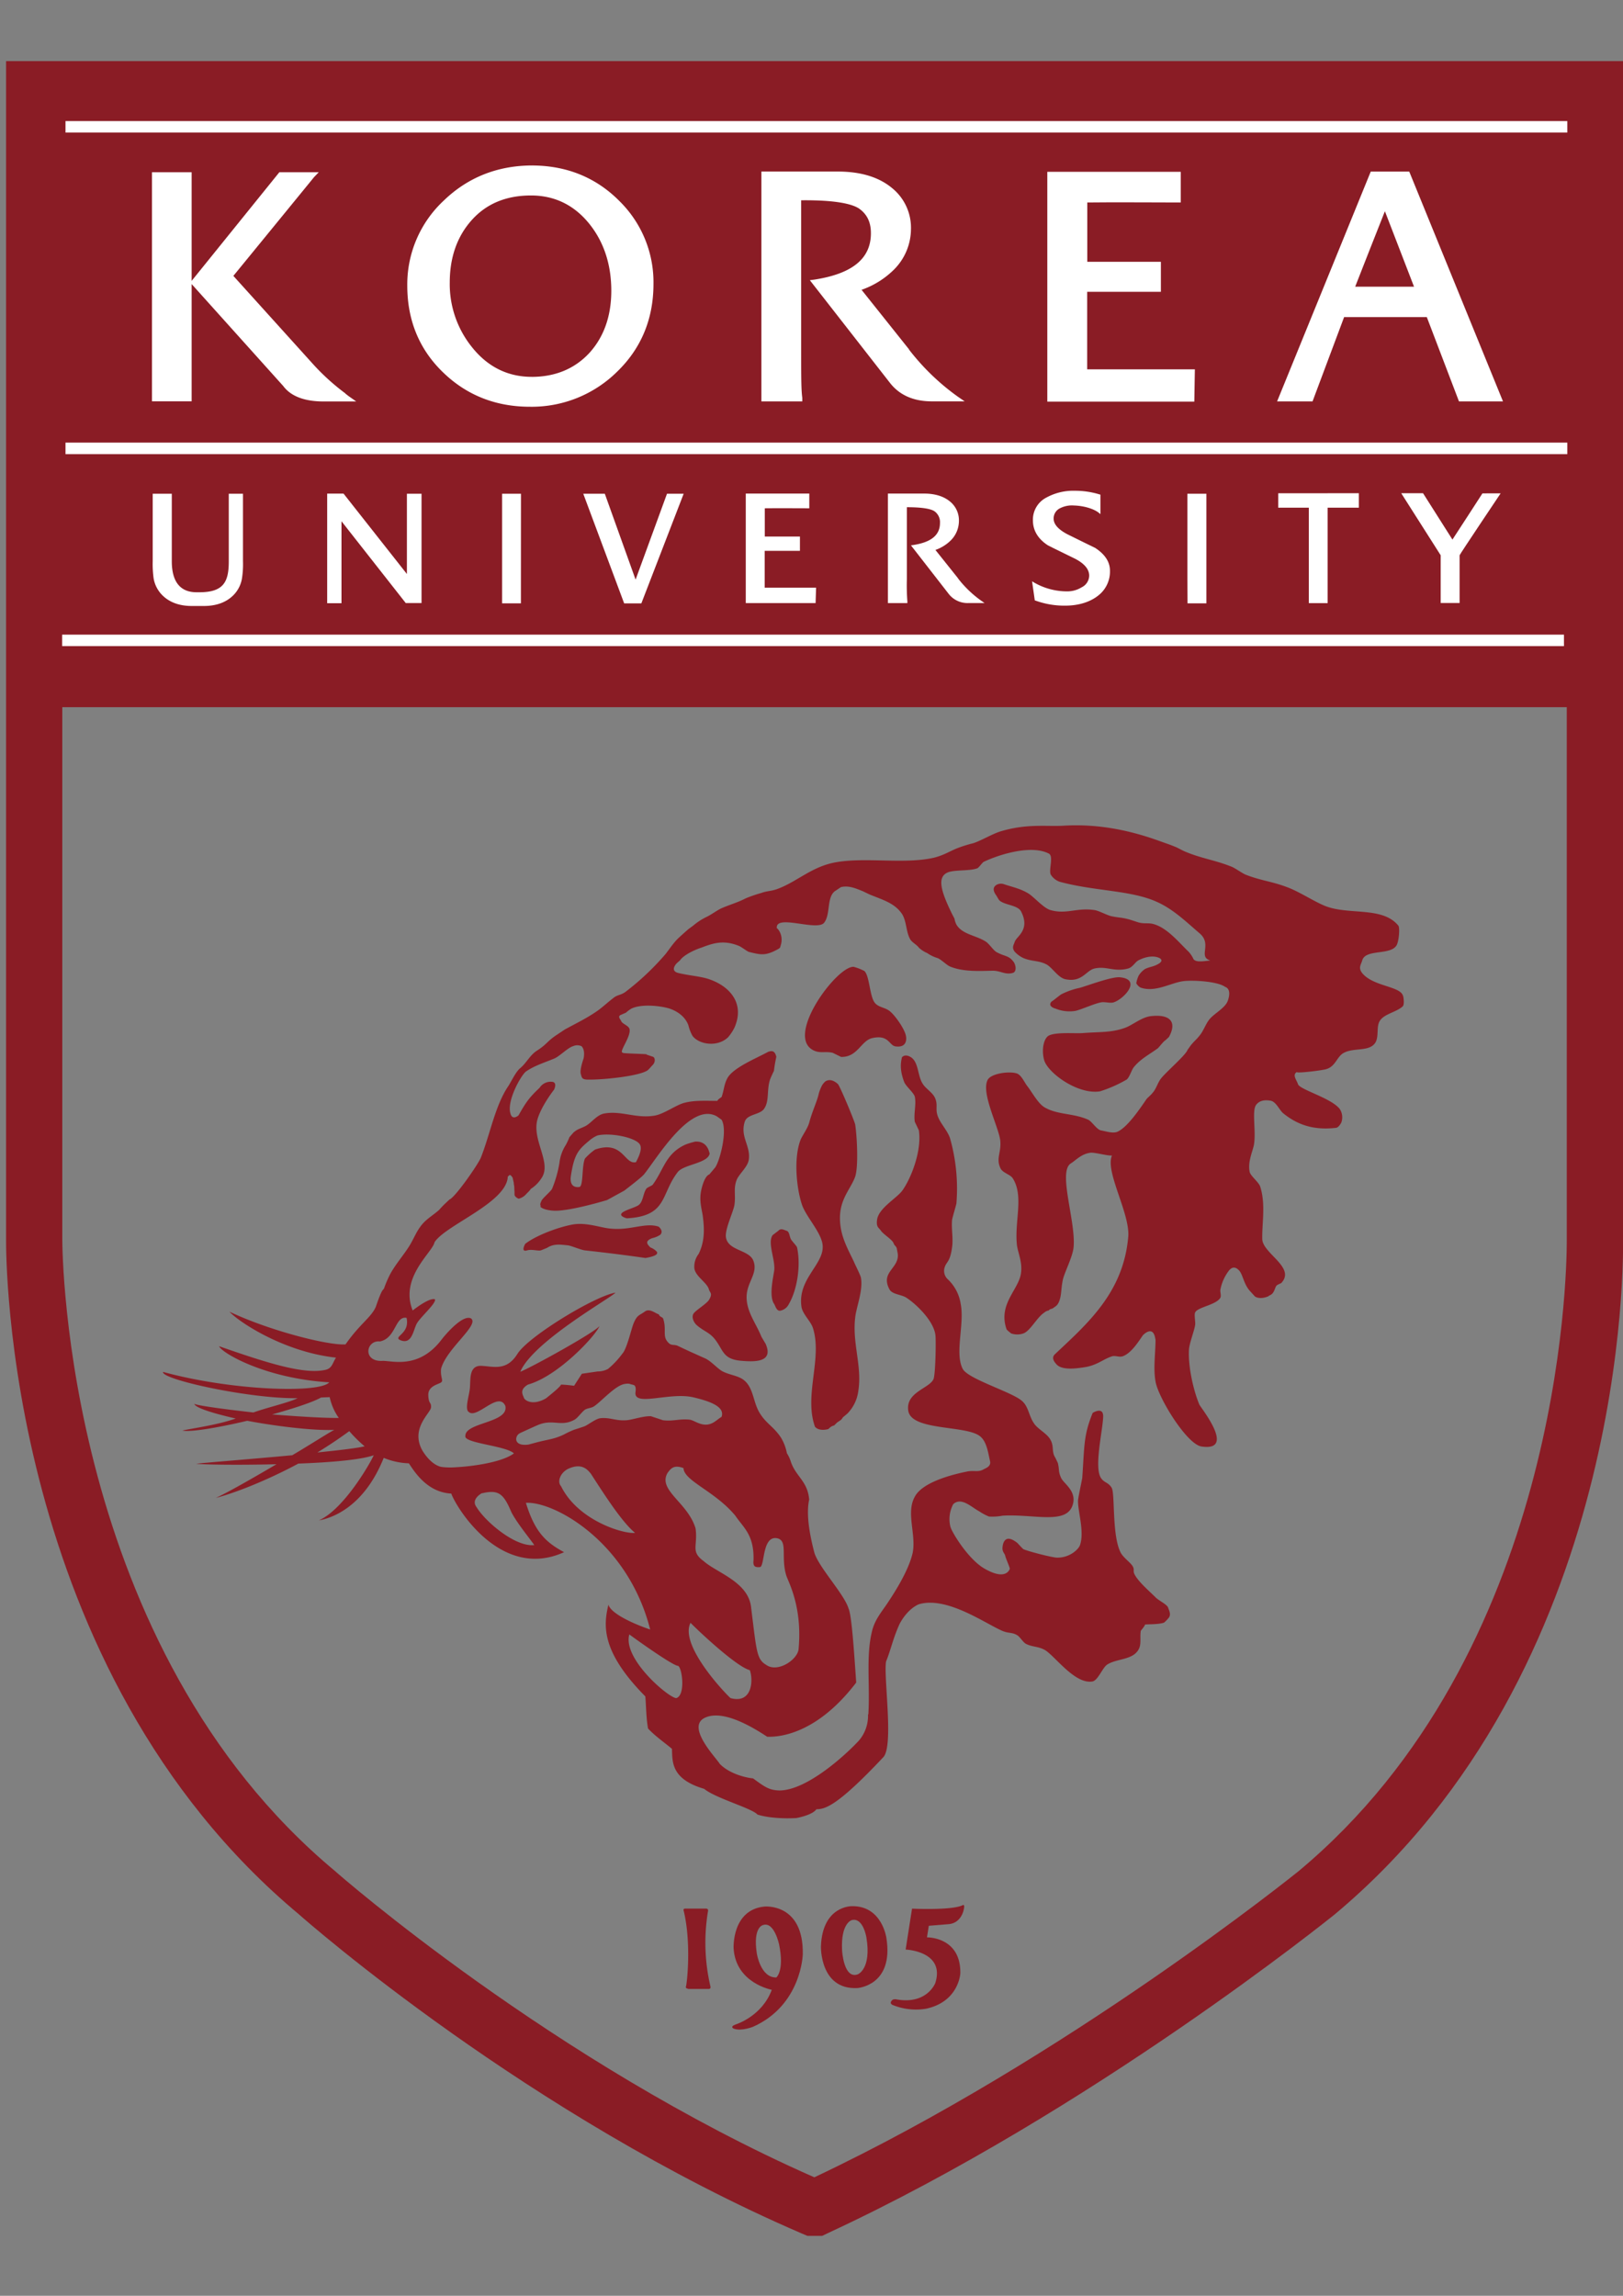 <svg id="Layer_1" data-name="Layer 1" xmlns="http://www.w3.org/2000/svg" viewBox="0 0 595.28 841.89"><rect x="0" y="0" width="595.28" height="841.89" fill="#808080" stroke="none"/><defs><style>.cls-1{fill:#8a1c25;}.cls-2{fill:#fff;}</style></defs><path class="cls-1" d="M595.29,453.93V22.41H2.23V454.16c-.06,6.3-.43,158,107.59,248l-.23-.19c3.39,3,84.18,73.85,184.57,117.11l2,.84h5.38l2.08-1c96.64-44.82,184.75-116,185.66-116.68C597.44,612.14,595.43,460.36,595.29,453.93Zm-20.63,1.15c0,12.75-2.28,151.11-98.47,231.18-.8.61-84.71,68.35-177.51,112.18-95.63-42.09-174.66-111.28-175.46-112l-.22-.2C24,603.85,22.85,459.68,22.85,454.4V259.34H574.66V455.08Z"/><polygon class="cls-2" points="24.02 44.4 24.02 48.61 574.86 48.61 574.86 44.4 24.02 44.4 24.02 44.4"/><polygon class="cls-2" points="24.02 162.31 24.02 166.54 574.86 166.54 574.86 162.31 24.02 162.31 24.02 162.31"/><polygon class="cls-2" points="22.79 232.73 22.79 236.94 573.63 236.94 573.63 232.73 22.79 232.73 22.79 232.73"/><path class="cls-1" d="M252.32,729.37h7.58c1,0,.65-1,.65-1a70.41,70.41,0,0,1-.88-27.47s.31-1-.78-1H251.4c-1,0-.64.78-.64.78,2.55,10.47,1.56,23.74.9,27.56,0,0-.47,1,.66,1Z"/><path class="cls-1" d="M280.41,699.15c-12.07,1.17-11.34,15.3-11.34,15.3.76,12.81,14,15.23,14,15.23-3.62,9.82-13.31,12.73-13.31,12.73-2.28.88-.59,1.54-.59,1.54,2.87,1,7.1-.74,7.1-.74,17.7-7.94,18.17-26.5,18.17-26.5.37-18.93-14-17.56-14-17.56m4.31,26c-5.79.19-7.17-8.8-7.17-8.8-1.5-9.88,2.34-10.43,2.34-10.43,4.07-1.3,5.83,7.12,5.83,7.12,2,9.67-1,12.11-1,12.11Z"/><path class="cls-1" d="M325.1,710.61s-1.6-11.75-12.6-11.6c0,0-10.88-.29-11.4,14.8,0,0-.41,15.91,13.35,15.23,0,0,13.49-.84,10.65-18.43M314.63,724c-5.19,1.91-5.77-8.72-5.77-8.72-.55-10.16,3.58-11.17,3.58-11.17,4.18-1.05,5.35,6.43,5.35,6.43,1.89,11.55-3.16,13.46-3.16,13.46Z"/><path class="cls-1" d="M328.33,733.11c11.64,2.3,14.72-5.93,14.72-5.93,3.69-11.69-10.88-12.26-10.88-12.26l2.34-15s14.63.7,18.58-1.27c0,0,.9-.62.39,1.6,0,0-.82,5-5.61,5.36l-7.2.59-.68,4.25s12.46-.26,12.23,13.18c0,0-.47,10.41-12.62,13a22.73,22.73,0,0,1-12.28-1.42s-1-.49-.45-1.27a1.36,1.36,0,0,1,1.46-.76Z"/><path class="cls-1" d="M285.46,451.36c.92-1.1,2.11-.32,3.1,0s1,2.1,1.5,3c.28.66,2.11,2.49,2.28,3.06,1.47,6.78,0,15.65-3,20.78a4.41,4.41,0,0,1-3.25,2.46c-1.27.11-1.7-1.76-2.13-2.46-1.95-2.73-.47-9.2,0-12.24.51-3.9-2.55-10.16-.6-13,0,0,2.1-1.63,2.14-1.63Z"/><path class="cls-1" d="M193.42,458.51c1.64-.49,4,.33,5,0l2.21-.9c2.55-1.67,5.1-1.17,7.68-.93,1.3.17,5.14,1.83,6.41,1.87,2.05.23,11.72,1.27,22,2.77-.1,0,5.48-.76,4.08-2.3.87,1-.16-.82-2.25-1.56l-.74-.78c.1-.08-1.77-1.54,1.54-2.67a8.39,8.39,0,0,0,2.85-1.23c1.33-1.42-.62-2.95-.62-2.95-4.86-1.65-10.32,1.47-17.63.71-3.62-.28-8.73-2.36-13.8-1.52-5.54,1-13.65,4.09-17.51,7.11,0,0-1.85,3.22.74,2.38Z"/><path class="cls-1" d="M255,418.64c5-.31,5.19,4.86,5.3,4.31-.56,3.7-9.59,4-11.75,6.9-6.32,8.21-3.67,16.07-18.62,16.92,0,0-3-.7-1.85-1.93.95-1,4.56-1.95,5.9-2.76,1.93-1.12,1.78-4.22,3.06-6.13.26-.48,1.93-1.07,2.34-1.48,4.18-5.67,4.68-11.4,12.07-14.76a28.4,28.4,0,0,1,3.55-1.07Z"/><path class="cls-1" d="M302.81,396.51c1.7-1,3.38,0,4.49,1,.66.47,6.12,13.57,6.37,14.87.7,4.76,1.23,15.74-.06,19.25-1.83,4.91-6.37,8.69-5.4,17.41.55,5.12,2.81,9.1,4.94,13.55.27.74,2.51,5.1,2.63,6,.82,4.7-1.72,10.76-2.11,14.54-1.15,9.44,2.62,18,1.13,27a14.37,14.37,0,0,1-4,8.24l-1.7,1.43c-.45,1-1.32,1.26-2.16,1.93l-1,1c-1.61.37-1.77,1.32-2.41,1.4-4,.88-4.88-1.46-4.62-.93-4.1-11.53,2.78-25-.74-36.19-.82-2.57-3.83-5.11-4.22-7.85-1.42-10,7.94-15.27,7.8-22,0-4.81-6.31-11-7.72-15.73-1.79-5.56-3-16.16-.54-23.08.56-1.68,2.75-4.49,3.33-6.73,1.15-4.31,2.94-7.87,3.53-10.74a16.17,16.17,0,0,1,1.23-3,7,7,0,0,1,1.3-1.45Z"/><path class="cls-1" d="M422.11,372.63c6.76-.78,9.79,1.89,6.63,7.64l-1.33,1.25c-.54.2-2.34,2.54-2.71,2.87-3.27,2.4-6.35,3.88-8.83,6.94-.84,1-1.54,3.64-2.61,4.54a47.93,47.93,0,0,1-9.79,4.33c-8.17,1.32-19.3-6.84-20.53-11.56-1.05-4,0-8,1.76-8.89,2.76-1.39,10-.67,12.53-.92,6.3-.47,10.26-.14,15.09-1.81,2.93-.94,6.28-4,9.79-4.39Z"/><path class="cls-1" d="M387.27,369.92a13.49,13.49,0,0,0,7.29.76c2.4-.62,6.92-2.67,9.18-3.08,1.37-.33,3.3.37,4.64,0,3.73-1.13,10.61-8.42,2.38-9.22-3-.29-11.91,3.08-14.68,3.86a27.43,27.43,0,0,0-6.82,2.38c-.61.35-3.8,3-3.43,2.53,0,0-2.11,1.74,1.44,2.77Z"/><path class="cls-1" d="M328.47,383.72c-2.42-.33-2.42-4.38-8.46-3.06-4.23.88-5.38,7.08-11.52,6.92l-3.06-1.5c-2.69-.64-4.57.28-6.94-.85-10.82-5.07,8.4-31,14.6-30.69a19.84,19.84,0,0,1,3.92,1.52c1.91,1.68,1.91,8.93,3.74,11.54,1.4,1.85,3.55,1.7,5.44,3.08s5.65,6.59,6.1,9.26c0,0,1,4.43-3.82,3.78Z"/><path class="cls-1" d="M428.41,593.52c.13-.14.13-.16,0,0Z"/><path class="cls-1" d="M428.41,593.52l0,0h0s0,0,0,0Z"/><path class="cls-1" d="M514.6,365.2s0,.08,0,.14,0,0,0,0a1.84,1.84,0,0,1-.06-.18Z"/><path class="cls-1" d="M417.64,357.89a2.71,2.71,0,0,0,.18-.41c-.21.43-.25.49-.18.41Z"/><path class="cls-1" d="M370.93,489s-.13,0-.17,0c.17.1.19.1.17,0Z"/><path class="cls-1" d="M281.86,385.65c-4.18,2.34-13.3,5.93-15.21,10-1.09,2.14-1.09,4-1.95,6.55-.1.27-1.25.72-1.6,1.5-4.46,0-8.38-.29-12.26.76-3,.84-7.37,4.07-10.71,4.64-6.84,1.17-12.08-1.87-18.44-.78-2.88.51-4.7,3.45-7,4.64-2,1-2.82,1-4.38,2.38L208.86,417a24,24,0,0,1-1.36,2.91,15.17,15.17,0,0,0-2.3,6.47,43.21,43.21,0,0,1-2.73,9.61c-.55,1-3.45,3.38-3.88,4.35-.2.66-.84,1.31,0,2.3-1-1.09-.78,1.07,4.74,1.35,6.1.13,19.34-3.92,19.34-3.92L229,436.6c1.25-1,6.18-4.7,7.25-6,4.64-5.73,17-26.69,26.69-21.21l1.72,1.23c2.3,3.88-.59,14.93-2.32,17.47l-2.18,2.59c-1.74.55-2.93,5-3.18,7.08-.41,3.33.56,6.31.78,8.15.52,4,.93,9-1.52,13.92a7.6,7.6,0,0,0-1.56,5.32c.45,3,4.72,5.22,5.34,7.72.39,1.25,1.48,1.46,0,3.84-.8,1.29-4.31,3.49-5.34,4.62-1.39,1.4-.2,3.61.74,4.5,2.67,2.4,4.85,2.71,6.92,5.46,2.94,3.78,2.75,7.06,9.24,7.7,5.09.45,12.28.74,9.24-6.18l-1.54-2.59c-1.79-4.52-5-8.56-5.4-13.51-.58-6.28,4.5-9.48,2.36-14.58-1.72-3.9-9.38-3.47-10-8.54-.33-2.83,2.55-8.83,3.1-11.52.6-3.69-.39-6,.78-9.19.78-2.28,4.13-4.83,4.52-7.64.72-5.09-3.22-8.29-1.5-13.84.84-2.85,5.32-2.52,7-4.64,2.13-2.85,1-6.77,2.26-10.78.12-.45,1.23-2.85,1.46-3.26a50.6,50.6,0,0,1,.88-5.15c-.66-3.1-2.61-1.83-2.86-1.93m-48.63,40.54c-4.31,1-4.7-8.19-15-4.62a22,22,0,0,0-3.7,3.29c-1.21,2.73-.55,9.73-1.93,10.39,0,0-4,1-3.22-4.09,1.23-8.07,2.79-9.59,6.88-13a11.08,11.08,0,0,1,2.87-1.77c4.89-1.11,13.88.76,15.5,3.24,1.4,2.06-1.56,6.62-1.35,6.55Z"/><path class="cls-1" d="M514.62,365.34c-.72-3.76-10.9-3.47-15-8.5-1.54-2-.41-3.1,0-4.6,1.15-4.37,10.5-1.76,12.65-5.66.88-1.65,1.19-6.47.62-7.13-5.83-7.16-18.17-3.76-26.88-7.23-4.21-1.72-9.42-5.21-13.84-6.85-5.54-2.14-9.81-2.45-15.35-4.64-1.28-.54-3.72-2.34-5.05-2.88-6.16-2.48-11.05-3-17.19-5.6-.72-.27-2.58-1.34-3.41-1.67-2.46-1-3.22-1.21-5.83-2.15-9.52-3.45-21.59-6.49-35.37-5.63-6,.33-13-.78-22.28,1.87-3.22.8-7.7,3.59-10.71,4.54a48.45,48.45,0,0,0-5.9,1.85c-2.67,1.06-5.05,2.65-8.72,3.51-10.53,2.36-24.64-.23-35.34,1.56-9.3,1.48-14.65,7.33-22.27,10-2.34.76-3.31.53-5.59,1.35a50.91,50.91,0,0,0-5.56,1.91c-3.2,1.64-5.28,2.11-8.87,3.63-1.79.8-3.92,2.47-5.69,3.27a23.72,23.72,0,0,0-4.84,3.18l-1.73,1.27s-3.75,3.29-4.23,3.86c-1.49,1.56-2.91,3.72-4.2,5.34a96.56,96.56,0,0,1-14.64,13.8c-1.77,1.27-3,1-4.56,2.34-1.83,1.4-3.45,2.91-5.2,4.23-4,2.89-8.06,4.8-12.5,7.23l-2.85,1.9c-3.76,2.47-3.6,3.47-7.48,5.92-2.56,1.74-3.65,4.35-6,6.34-1.54,1.19-3.33,4.95-4.35,6.55-4.83,7.06-6.63,17.49-10.08,26.24-1,2.5-9.43,14.6-11.5,15.36l-1.54,1.45a32,32,0,0,0-2.28,2.39c-2.48,2.19-5,3.47-6.9,6.16-1.56,2.09-2.48,4.53-3.9,6.85-2.2,3.62-5.83,7.62-7.66,11.56a43.31,43.31,0,0,0-1.78,4.31c-.21.21-.35.45-.41.45-.93,1.2-2.55,6.16-2.55,6.16-1.7,3.95-5.77,6.16-11.13,13.82-6.26.45-27.88-5-42.58-12,3.31,3.66,19.79,14.74,39.09,16.86-1.27,1.89-1.37,3.82-3.69,4.43-7.74,1.89-21.15-2.32-39.2-8.62,1,2.5,16.94,11.82,40.41,13.24C117.27,511,85,510,59.82,503.1c-1,2.65,31.5,9.88,49.34,9.63-3.06,1.56-11.09,3.39-16.24,5.24-8.13-.91-19.46-2.32-21.66-3.14.51,1.64,8.54,3.84,15.19,5.35-6.38,2.3-15.89,3.62-19.54,4.4,2.69.7,13-1,23.77-3.57,9.47,1.82,24,3.71,31.93,3.34-2,1-9.51,5.83-15.42,9.3C92,535.07,75.55,536.34,72,536.77c2,.31,15.27.54,29.42.17C92.8,542,83.6,547.29,79.14,549.3c6.59-1.67,18.3-6.16,30.29-12.59,11.88-.43,23-1.39,27.65-3.06-1.56,3.47-11.19,20-20.12,23.88,3.86-.64,16.26-4.13,23.78-22.91a26.87,26.87,0,0,0,9.23,2c2,3,6.66,10.64,15.55,11.09,1.8,5.13,18.23,32,41.37,21.49-6.7-3.61-10.72-7.39-14-18.09,10.27-.65,37.43,14.25,45.58,46.45-6.42-2.18-14.45-5.9-15.31-9.12-1.77,7.45-2.92,17,13.53,33.65.32,3.53.28,7.78,1,11.78,2.71,2.86,5.85,5,8.77,7.44.2,4.66-.45,11.08,11.82,14.68,4.17,3.45,17.56,7.12,19.53,9.42,4,1.29,9.92,1.54,14.25,1.29,0,0,5.81-1,7.37-3.22,2.89-.14,6.86-.25,24.64-19.2,3.73-4.45,0-29,.9-34.94,1.76-4.31,2.5-8.31,4.89-13.63,0,0,2.42-5.24,7-7.35a6.62,6.62,0,0,1,.94-.27c10.24-2.3,23.61,7.29,29.91,10,2.3.94,3.51.43,5.38,1.56.88.47,2.16,2.57,3.1,3.1,2.26,1.25,4.42.9,6.94,2.26,3.68,2.05,11.13,12.83,17.64,11.58,2-.48,3.63-5.09,5.36-6.2,3-1.87,7.26-1.71,10-3.8,3.07-2.47,1.8-5.2,2.27-8.5,0-.14,1.46-1.71,1.58-2.36,1.5-.15,4.85,0,6.94-.68a11.38,11.38,0,0,0,1.52-1.52c1.32-1.37.35-2.85,0-4s-3.61-2.69-4.6-3.76c-2.29-2.3-6.26-5.64-7.71-8.44-.72-1.39.16-1.7-.81-3.16s-3.71-3.24-4.51-5.3c-3-6.59-1.79-21.29-3.1-23.34s-2.71-1.72-3.92-3.57c-2.55-4,.61-17.08.82-22.28.22-4.15-3.84-1.56-3.84-1.56-3.37,8.3-3,12-3.82,23.84-.15,1-1.56,7.37-1.56,8.48,0,4.14,2.38,11.19.74,16.13-.54,1.63-3.88,4.73-8.44,4.62-1.72,0-10.33-2.23-12.28-3.07-.37-.19-2.19-2.28-2.32-2.35-4.29-3.38-5.19-.2-5.38,1.5s.58,2.12.95,3.1c.14,1,1.89,4.66,1.7,5s-1.56,4.42-9.55-.31c-6-3.63-12-13.67-12.27-15.39a11.65,11.65,0,0,1,1.09-8.09c3-2.71,6.57,1.06,9.58,2.67a18.59,18.59,0,0,0,3.53,1.88,20,20,0,0,0,5-.32c11.68-.68,23.76,3.55,25.79-4.27,1.31-4.93-3.51-7.58-4.35-9.61-1.11-2.49-.54-2.65-1.17-5.4-.11-.21-.91-2-1.09-2.22-1.21-2.05-.33-3.84-1.52-6.12-1.21-2.5-4.68-4-6.12-6.18-2-2.83-2-6.38-4.66-8.46-3.92-3.22-19.67-7.92-21.52-11.58-3-5.79.72-16.46-.73-23.75A15.71,15.71,0,0,0,347.5,469a4.17,4.17,0,0,1-1.11-3.94c.68-2.57,2-1.87,2.8-7.6.49-3.14-.27-6.69,0-10,0-.53,1.52-5.56,1.6-6.15a67.63,67.63,0,0,0-2.3-23.76c-.91-3-3.72-5.62-4.62-8.5-.82-2.4.14-3.8-.82-6.18-.78-2.11-3.45-3.57-4.54-5.32-2.07-3-1.46-8.25-4.64-10-2.34-1.3-3.18.51-3,0-.76,2.81-.62,5.56.76,9.21.58,1.56,3.43,3.84,3.9,5.4.6,2.82-.47,6.27,0,9.22l1.48,3.1c1.17,7.7-3,17.95-6.14,22.22-2.2,2.87-8.81,6.5-9.2,10.77-.33,2.65.76,2.76,1.44,3.86,1,1.4,4.17,3.25,4.64,4.58.37,1,.76.82,1.15,1.81l.39,2.09c.53,5.38-6.47,6.59-3.06,13,1,1.87,4.25,1.87,6.1,3,3.49,2.22,10.12,8.44,10.76,13.78.28,2.34,0,14.72-.72,16.19-1.58,3.41-10.23,4.75-9.24,11.52,1.09,7.39,20.57,5.32,26.07,9.2,2.61,1.81,3.14,5.77,3.92,9.3.46,1.91-1.47,2.55-2.32,3-2.05,1.21-3.55.28-6.15.84-6.35,1.27-16.47,4.13-19.12,9.22-3.32,5.87.6,13.94-.8,20.67-1.42,6.12-6,13.55-9.32,18.5-2,3-4.62,6-5.58,10.2-2.26,9.06-.68,19.78-1.34,30.41l-.12.1a13.92,13.92,0,0,1-3.33,9.53c-4.23,4.62-18.83,18.31-29.21,18.31-3.84-.12-5.42-1.37-9.63-4.43-2.65-.23-8.73-1.7-12.24-5.36-1.11-2-12.56-13.57-5.36-16.9,6.78-3.12,17.74,3.68,22.81,7,2.08,0,16.9.74,32.63-19.89-.76-10.8-1.63-24.64-2.82-27.16-1.62-5.3-10.57-14.66-12.48-20.27-1.19-4.56-3.33-13.47-1.95-19.65-.58-6.89-4.95-8.43-6.76-14a12.25,12.25,0,0,0-1.41-3,17.48,17.48,0,0,0-2.14-5.67c-2.75-4.19-5.42-5.09-7.9-9.18s-2.16-9.52-6.16-12.28c-2.24-1.47-5.19-1.64-7.68-3.05-1.79-1.09-4.06-3.7-6.14-4.62-2.42-1.07-3.1-1.4-5.56-2.49-1.19-.57-3.37-1.56-4.44-2.09s-2.17-.1-3.08-.82c-2.95-2.53-.82-4.81-2.3-9.18-.12-.53-1.29-.56-1.56-1.54-1.23-.33-3.36-2.28-5.05-1.11-2.3,1.68-2.93,1.19-4.35,4.72-.84,2.3-2.4,9.12-4,10.8A30.72,30.72,0,0,1,223,502a8.07,8.07,0,0,1-3.84.93l-5.75.84-2.85,4.41s-3.14-.43-4.78-.43c-.48,1.07-4.27,4-5.47,5-4.86,2.85-7.84.84-8.17-.2s-1.78-2.86,1.5-4.81c11.27-3.16,25.09-18.23,26.24-21.49-1.44,2.19-24.74,15.07-29.05,16.79,4.62-11,33.2-27.08,34.92-29-7.31,1.09-31.64,15.81-35.89,22.32-4,6.53-8.78,4.72-13.26,4.51s-4,4.56-4.21,7.42c0,2.81-2.21,8.52-.39,9.54,3,2.55,10.86-7.86,13.35-2.26,1.35,6.25-14.78,6-14.66,11-.76,2.67,14.92,3.57,17.8,6.41-5,3.69-17.37,4.88-21,5.05a25.88,25.88,0,0,1-5.54-.09c-2-.34-4.72-2.21-7.06-6.07-4.48-8.11,3.08-13.68,3.2-15.77s-.86-1-1-4.43,3.69-4,4.68-4.71-.29-1.7,0-5c2-7.47,14.16-16.07,11-18.47-2.81-1.5-8.72,5-11,8-8.4,10.8-18.17,7.41-21.48,7.56-7.39.39-6.1-7.7-.92-7.13,5.95-1.23,5.5-9.46,9.75-8.64,1.36,6-5.32,6.88-2.2,8.21,4.25,1.69,4.66-3.88,6-6.22s7.27-7.49,6.59-8.81c-1.75-.59-6.16,2.55-8.15,4.11-4.89-12.13,7.37-21.39,8-25,4-6.34,26.48-14.47,26.89-24.1l.62-.55s.41-.25,1.09.88H188c.14.57.26,1.21.43,1.87a10.49,10.49,0,0,1,0,1.5l.1-.95c.18,1.52.1,2.81.18,2.49v1.45c.21.89,1.34,1.34,1.52,1.42a5.32,5.32,0,0,0,2.88-1.83c.18-.18,1.5-1.43,1.5-1.72a12.74,12.74,0,0,0,4-4c3.88-5.63-3.57-13.86-1.5-21.46,1.42-5.05,6.12-11,6.12-11,1.27-2.9-.74-2.86-.74-2.86a4.84,4.84,0,0,0-4.6,2.22c-3.8,3.57-5,5.3-7.7,10.08,0,0-2.32,2.1-3-.78-1.34-4.76,4.06-14.12,5.74-15.31,3.17-2.16,6.39-3.1,10.33-4.73,2-.82,5-4,6.94-4.55a3.75,3.75,0,0,1,3.06,0s1.48,1.08.78,4.55c0,0-1.52,4.17-1,5.71.33,1,.21,2,2.53,2,5.52.11,17.86-1.19,21.48-3.12.8-.33,1.62-1.54,2.34-2.24,1.15-1.17.86-2.87,0-3.05l-2.34-.79c1.8-.24-10.41-.34-8.44-.71-2.16.37,2.87-5.67,2.3-8.56-.25-1.34-2.65-1.91-3.08-3-.25-.7-1.54-1.71,0-2.32l1.76-.76a11.83,11.83,0,0,1,2.06-1.52c3.88-1.81,10.82-.93,13.83,0,.33.14,5.3,1.52,7,6.14a15.85,15.85,0,0,0,1.5,3.88c2.34,3.16,9.1,4.31,13.06.53a17.15,17.15,0,0,0,2.36-3.57c3.92-9-1.91-15.21-9.3-17.72-3-1.07-7.78-1.37-11.5-2.34-2.62-.74-1-2.94-.3-3.59l1.12-1c1.46-2.15,6-4.08,7.7-4.6,4.07-1.54,8.05-3.06,13.82-.72.86.29,3.1,2.06,3.76,2.24,4.37,1.09,6,1.42,10.06-.7,1.62-.8,1.37-1,1.52-1.49,1.43-4.11-1.42-6.86-1.34-6.41-.84-5.54,15,1.29,17.41-2.2,2.32-3.16.82-9.17,3.88-11.49.33-.19,2.14-1.46,2.3-1.5,2.94-.64,5.51.57,7.87,1.5l2.48,1.19c5,2.07,9.3,3.18,12,7.24,1.68,2.69,1.4,6.55,3,9.28.7,1.15,2.34,1.89,3.18,3.06a10.53,10.53,0,0,0,3,1.93,13.31,13.31,0,0,0,3.84,1.85c1.35.53,3.3,2.59,4.62,3.12,4.68,1.91,10.3,1.64,15.35,1.52,3-.12,4.81,1.64,7.66.78,1.48-.49,1.05-3.08.13-4.17-1.81-2.34-3.23-1.78-6.27-3.51-1.17-.74-2.67-3.1-3.86-3.8-3.49-2.27-8.58-2.6-10.71-6.18a7.41,7.41,0,0,1-.74-2.23l-.86-1.65c-4.23-8.6-5.61-13.71-1.5-15.33,2.54-1,8.09-.41,10.82-1.52.59-.35,1.78-2.08,2.25-2.32,6.1-2.9,17.56-6.28,23.84-3.06,1.91.88,0,5.77.72,7.66a6.31,6.31,0,0,0,3.41,2.73c13.2,3.55,26.36,3,36,7.55,5.79,2.71,10.18,7,15.4,11.48,4.45,4-.84,8.46,3.76,9.79-3.17.41-5.82.76-6.35-.86a11.2,11.2,0,0,0-1.54-2.26c-3.45-3.28-7.47-8.33-12.26-10-2.48-.9-3.57-.14-6.2-.82l-3.08-1c-3.34-.93-3.59-.6-6.85-1.28-1.44-.28-4.74-2.07-6.18-2.24-6.53-1-10.21,1.67-16.16,0-2.75-.8-6.28-5.17-8.52-6.34-2.75-1.56-5.3-2.09-8.4-3.1a3.37,3.37,0,0,0-2.81.14c-1.7,1-1.15,2.51-.27,3.78.52.68.95,1.83,1.54,2.2,2.18,1.56,6.51,1.56,7.68,3.84,3.41,6.69-1.56,9.05-2.3,11-.35,1.22-1.29,2.16,0,3.8a10.31,10.31,0,0,0,3.12,2.26c3.12,1.33,5.59.82,8.48,2.34,2.08,1.09,4.23,4.83,6.9,5.42,6.16,1.32,7.62-3.24,10.74-3.92,4.45-1,7.18,1.38,12.3,0,1.7-.45,2.64-2.44,3.81-3,3-1.56,5.88-1.76,7.72-.82,0,0,2,.94-.8,2.34-1.6.86-2.93.86-4.58,1.7a7.89,7.89,0,0,0-2.29,2.43,10.32,10.32,0,0,0-.85,2.77,4,4,0,0,0,1.56,1.58c5.36,1.85,10.82-1.62,15.4-2.32,3.43-.53,12.92,0,15.67,2.09,0,0,2.54.52.9,5.14-1.05,2.77-5.4,4.78-7,7.12-1,1.34-2,3.86-3,5.15-1.62,2.1-1.91,2-3.55,4L435.56,385c-.66,2-8.5,8.62-10,10.86-.88,1.31-1.29,2.69-2.22,4.13-1.41,2-2.44,2.34-3.16,3.55-2.24,3.24-6.65,9.81-10.3,11.47-1.63.7-3.91-.06-6.18-.51-1.54-.41-3.23-3.26-4.56-3.88-5.38-2.46-11.36-1.74-16.1-4.6-2.36-1.43-4.54-5.56-6.22-7.7-1.13-1.43-2.13-4-3.82-4.66-2.77-.94-9.44-.06-10.74,2.32-2.54,4.83,4.07,17.25,4.62,22.34.41,4.33-1.6,6.32,0,9.94.74,1.87,3.64,2.34,4.58,3.84,4.17,6.57.54,15.83,1.54,24.57.37,2.73,2,6.12,1.5,10-.64,6.14-8.54,11.42-5.34,20.72.13.41,1.6,1.48,1.73,1.6a6.86,6.86,0,0,0,4.43,0c2.57-.88,5.05-6,7.72-7.66a3,3,0,0,1,1.62-.76c.29-.51,1-.58,1.44-.76,1.13-.86,1.58-.88,2.26-2.32,1.09-2.48.72-4.95,1.54-8.5.8-2.94,3.51-8.15,3.86-11.54.94-9.38-5.87-27.8-1-30.81,1.87-1.17,3.74-3.39,7-3.89,1.44-.32,6.06,1.09,8.05,1,0,.06,0,.06,0,.08-2.5,5.9,6.73,21.25,6,29.73-1.79,20.66-15.28,32.07-26.94,43.1-1.34,1.31-.19,2.81.8,3.84,2.3,2.19,7.92,1.23,10.82.76,4.21-.87,6.1-2.78,9.2-3.82,1.15-.48,2.54.26,3.82,0,3.16-.89,5.89-5.18,7.67-7.78,0,0,3.76-4.05,4.56,1.31l.08.29c0,5-.88,10.47,0,15.33.91,5.77,11.44,23.1,16.9,23.86,12.79,1.89-.31-14.23-.82-15.36-2.07-4.9-4.13-13.57-3.82-20,.06-2.34,2-7.11,2.28-9.28.14-1.11-.43-3.66,0-4.54,1-2,7.8-2.73,9.26-5.42.37-.78-.18-2.16,0-3a16.7,16.7,0,0,1,3.1-6.88c.9-1.15,2.22-1.8,3.82,0,1.31,1.48,1.66,4.93,3.86,7.39l1.89,2.08c2.28,1.46,5.95-.47,5-.27,2.36-.66,2.09-3.06,3.1-3.9a14,14,0,0,1,1.5-.72c5.54-5.73-6.8-10.88-6.92-16.18-.13-5.89,1.31-12.69-.74-19.19-.5-1.63-3.51-3.92-3.86-5.36-.82-3.72,1.11-7.64,1.54-10,.86-4.91-.82-12.46.8-14.64.9-1.19,2.38-2.05,5.34-1.54,2,.35,3.26,3.53,4.61,4.62,5,4.05,10.87,6.3,19.24,5.34,1,0,1.89-1.58,2.08-2a5.6,5.6,0,0,0-.54-4.85c-3-4.06-14.74-7.14-15.37-9.18-.46-1.49-2.3-3.51-.27-4.51-1.11.63,7.2-.25,10.22-.89,3.92-.86,4.19-4.74,6.92-6.11,3.8-2,9.43-.25,11.58-3.82,1.25-2.32.27-5.63,1.48-7.74,1.54-2.71,6.1-3.27,8.44-5.42.72-.62.39-3,.22-3.76M205.78,545c-1.52-1.67-.25-4.93,2.54-6.33,5.14-2.42,7.25.39,8.38,1.73,5,7.74,11.41,17.76,16.22,21.72-4.44.45-21-4.62-27.14-17.12m42.27,77.71c-2.69,0-19.79-14.4-17.23-23.35,5.1,3.74,16.45,11.68,17.91,11.52,1.52.9,2.73,10.82-.68,11.83m19.89,0c-2.23-2-18.82-19.49-14.67-27.6,4.53,4.56,17.22,16.22,21.74,17.35,1.27,3.33,1.09,12.48-7.07,10.25m1.77-66.89c2.89,4.35,6.9,6.9,6.67,16.28-.26,2.28.45,2.73,2.41,2.56,1.72-.51.77-11.29,6-10.61,4.46.68,1.44,6.86,3.63,13.8.83,2.48,5.86,11.39,4.5,26.67-.12,3.94-7.62,9.07-11.91,6-3.49-2.11-3.49-4.72-5.5-20.88-.86-9.5-12.48-12.79-17.39-17.14-4.95-3.61-2.13-5.42-3-12-2.83-9.57-14-14-10.26-20.39,1.17-1.58,2.28-3.08,5.83-1.74.18,4.72,11.49,8.39,19,17.43m-79.17-30.18c-.28.14-.33.18.11,0l-.11,0c1.15-.5,6.1-2.82,7.42-3.31,5.25-1.85,8,1,12.87-1.74,1.13-.7,2.42-2.55,3.47-3.41.9-.82,2.56-.72,3.65-1.48,2.67-1.81,7.66-7.53,11.09-8.15,2-.37,2,.14,3,.22,0,.21,1.47-.28,1.08,2.67-.9,5.69,12.47-.08,21.25,2,6,1.43,11.79,3.45,10.25,7.28.2-.39-1.77,1.2-2.22,1.48-4.11,3-7.31-.28-9.4-.57-3.6-.43-6.14.68-9.82.2,0,0-4.41-1.47-4.41-1.47-2.77-.13-6.8,1.31-8.93,1.47-4,.31-6-1.11-9.61-.74-1.79.21-4.64,2.55-5.91,3s-2.57.86-3.74,1.23a33.26,33.26,0,0,0-3.69,1.73c-3.68,1.78-5.86,1.78-10.39,3l-2.61.7c-5.63.76-5.09-3.1-3.33-4.08m-13.69,21.94c6.06-1.41,7.84.15,10.74,7,2.13,4.06,6.63,9.48,8.37,12-7,.8-18.06-8.71-21.16-13.9-2-2.57,1-4.62,2-5.16m-77-28.84c8-2.22,15-4.52,17.94-6.2,1.09-.08,2.1-.08,3.18-.15a20.93,20.93,0,0,0,2.53,6.39c.29.47.55.86.82,1.23-4.82.1-14.53-.49-24.47-1.27m16.61,13.94c4.06-2.46,8-5.11,11.7-7.82a47,47,0,0,0,5.63,5.56c-2.18.58-8.94,1.42-17.33,2.26Z"/><path class="cls-1" d="M190.54,525.71l.11,0c-.44.2-.39.16-.11,0Z"/><path class="cls-2" d="M126.69,144.28a81.94,81.94,0,0,1-11.78-10.65L85.59,101.17c1-1.21,29.6-36.2,29.6-36.22l1.71-1.78H102.45L70.29,103V63.17H55.74v84H70.29v-43l33.59,37.38c2.77,3.74,7.78,5.67,14.78,5.67h12l-2.85-2s-1.11-.87-1.11-.87Z"/><path class="cls-2" d="M195.57,60.68c-12.79-.06-23.83,4.23-32.74,12.81a42,42,0,0,0-13.45,31.25c0,12.81,4.47,23.57,13.32,32,8.59,8.25,19.24,12.42,31.66,12.42a44.58,44.58,0,0,0,32-12.87c8.83-8.54,13.32-19.36,13.32-32.17a41.71,41.71,0,0,0-12.33-30.23c-8.5-8.66-19.22-13.09-31.81-13.2M195,138.19c-8.75,0-16.16-3.66-21.91-10.91a36.8,36.8,0,0,1-8.13-23.67c0-9.28,2.73-17,8.15-23s12.69-8.93,21.64-8.93c8.79,0,16.08,3.61,21.7,10.78,5.16,6.61,7.76,14.76,7.76,24.16,0,9.14-2.63,16.75-7.88,22.63-5.4,5.93-12.59,8.95-21.33,8.95Z"/><path class="cls-2" d="M398.79,107l27,0V96l-27,0V74.25c5.89-.12,33,0,33.36,0l.92,0V63l-48.94,0v.94l0,83.34h53.92l.2-11.85-39.5,0V107Z"/><path class="cls-2" d="M516.27,62.92H502.76L468.41,147.2h13s11.15-29.75,11.58-30.92h30.33c.43,1.15,11.8,30.92,11.8,30.92h16.14L516.88,62.92h-.61m2.36,42.21H497.05c.82-2.17,9.44-24,10.9-27.67,1.42,3.69,9.86,25.52,10.68,27.67Z"/><path class="cls-2" d="M333.46,128.17,316,106.28a31.74,31.74,0,0,0,11.82-7.35A21.12,21.12,0,0,0,334.12,84a18.7,18.7,0,0,0-7-15.09c-4.83-4-11.5-6-19.86-6h-28V147.2h15v-1.31c-.39-2.82-.41-7.15-.41-17.17V73.45c13.73-.14,19.19,1.6,21.33,3.1,2.87,2.06,4.27,5,4.25,9,0,9.32-6.86,14.86-20.82,17l-1.58.2,29.5,37.8c3.51,4.41,8.63,6.63,15.24,6.63h12.05l-2.51-1.72a85,85,0,0,1-17.94-17.31Z"/><path class="cls-2" d="M280.51,202H293.4v-5.24H280.51V186.39c2.81-.06,15.75,0,15.91,0h.41V181h-23.3v.44l0,39.72h25.61l.18-5.66-18.85,0V202Z"/><path class="cls-2" d="M88.73,181.06H83.91l0,24.73c0,7.38-1.71,11.4-10.78,11.4H72.1c-6,0-9.09-3.86-9.09-11.4,0,0,0-24.73,0-24.73h-7v24.76a38.19,38.19,0,0,0,.34,6.3,11.46,11.46,0,0,0,2.82,5.77c2.63,2.85,6.38,4.33,11.15,4.33h4.49c4.77,0,8.54-1.48,11.15-4.33a11.33,11.33,0,0,0,2.79-5.79,33.91,33.91,0,0,0,.37-6.28l0-24.76Z"/><path class="cls-2" d="M149.24,181.06l0,.43s0,26.71,0,29c-1.5-1.89-23.24-29.48-23.24-29.48h-6v40.19h5.25s0-27.69,0-30.05l23.57,30,5.79,0V181.06h-5.29Z"/><polygon class="cls-2" points="184.16 181.06 184.16 221.25 191.06 221.25 191.08 181.06 190.65 181.06 184.16 181.06 184.16 181.06"/><polyline class="cls-2" points="435.56 221.25 442.48 221.25 442.48 212.43 442.48 189.92 442.48 181.49 442.48 181.06 442.05 181.06 435.5 181.06 435.5 181.06 435.5 189.92 435.5 212.43 435.56 221.25"/><path class="cls-2" d="M244.64,181.06l-11.52,31.49c-.76-2.14-11.29-31.49-11.29-31.49h-7.9l15,40.21h6.3l15.52-40.21h-6.1Z"/><path class="cls-2" d="M401.56,200.87l-5.4-2.65-4.62-2.28c-3.39-1.77-5.09-3.7-5.09-5.73a4.14,4.14,0,0,1,2.36-3.84,9.63,9.63,0,0,1,5.11-1c3.51.1,7.11,1.15,9,2.6l.7.56v-7.13l-.29-.08a30.43,30.43,0,0,0-9.05-1.35,20.48,20.48,0,0,0-10.43,2.46,9.11,9.11,0,0,0-5,8.38c0,3.71,1.85,6.81,5.54,9.2l2,1,8,3.92c3.39,1.79,5.1,3.84,5.1,6.18a4.86,4.86,0,0,1-2.78,4.27,9.93,9.93,0,0,1-5.31,1.48,24.15,24.15,0,0,1-12.08-3.22l-.78-.47,1,7,.27.08a31,31,0,0,0,10.86,1.85c4.9,0,9.11-1.3,12.13-3.7a11.12,11.12,0,0,0,4.31-9.13c0-3.25-1.87-6.06-5.54-8.42Z"/><path class="cls-2" d="M468.82,180.89v.45l0,4.83s10.39,0,11.23,0v35h6.9s0-34.1,0-35h11.45v-5.3Z"/><path class="cls-2" d="M543.72,180.93s-10.25,15.85-11,16.94c-.7-1.09-10.78-17-10.78-17h-8s14.31,22.52,14.47,22.75c0,.25,0,17.51,0,17.51h6.94s0-17.24,0-17.51,15.05-22.71,15.05-22.71Z"/><path class="cls-2" d="M351.42,212.1l-8.33-10.43a15.08,15.08,0,0,0,5.62-3.49,10.08,10.08,0,0,0,3-7.13,8.86,8.86,0,0,0-3.32-7.18C346.11,182,342.92,181,339,181H325.66v40.16h7.14v-.63a77.87,77.87,0,0,1-.18-8.18V186c6.5,0,9.11.78,10.14,1.5a4.87,4.87,0,0,1,2,4.31c0,4.44-3.26,7.07-9.91,8.07l-.74.1,14,18a8.77,8.77,0,0,0,7.23,3.16h5.77l-1.2-.84a39.94,39.94,0,0,1-8.56-8.23Z"/></svg>